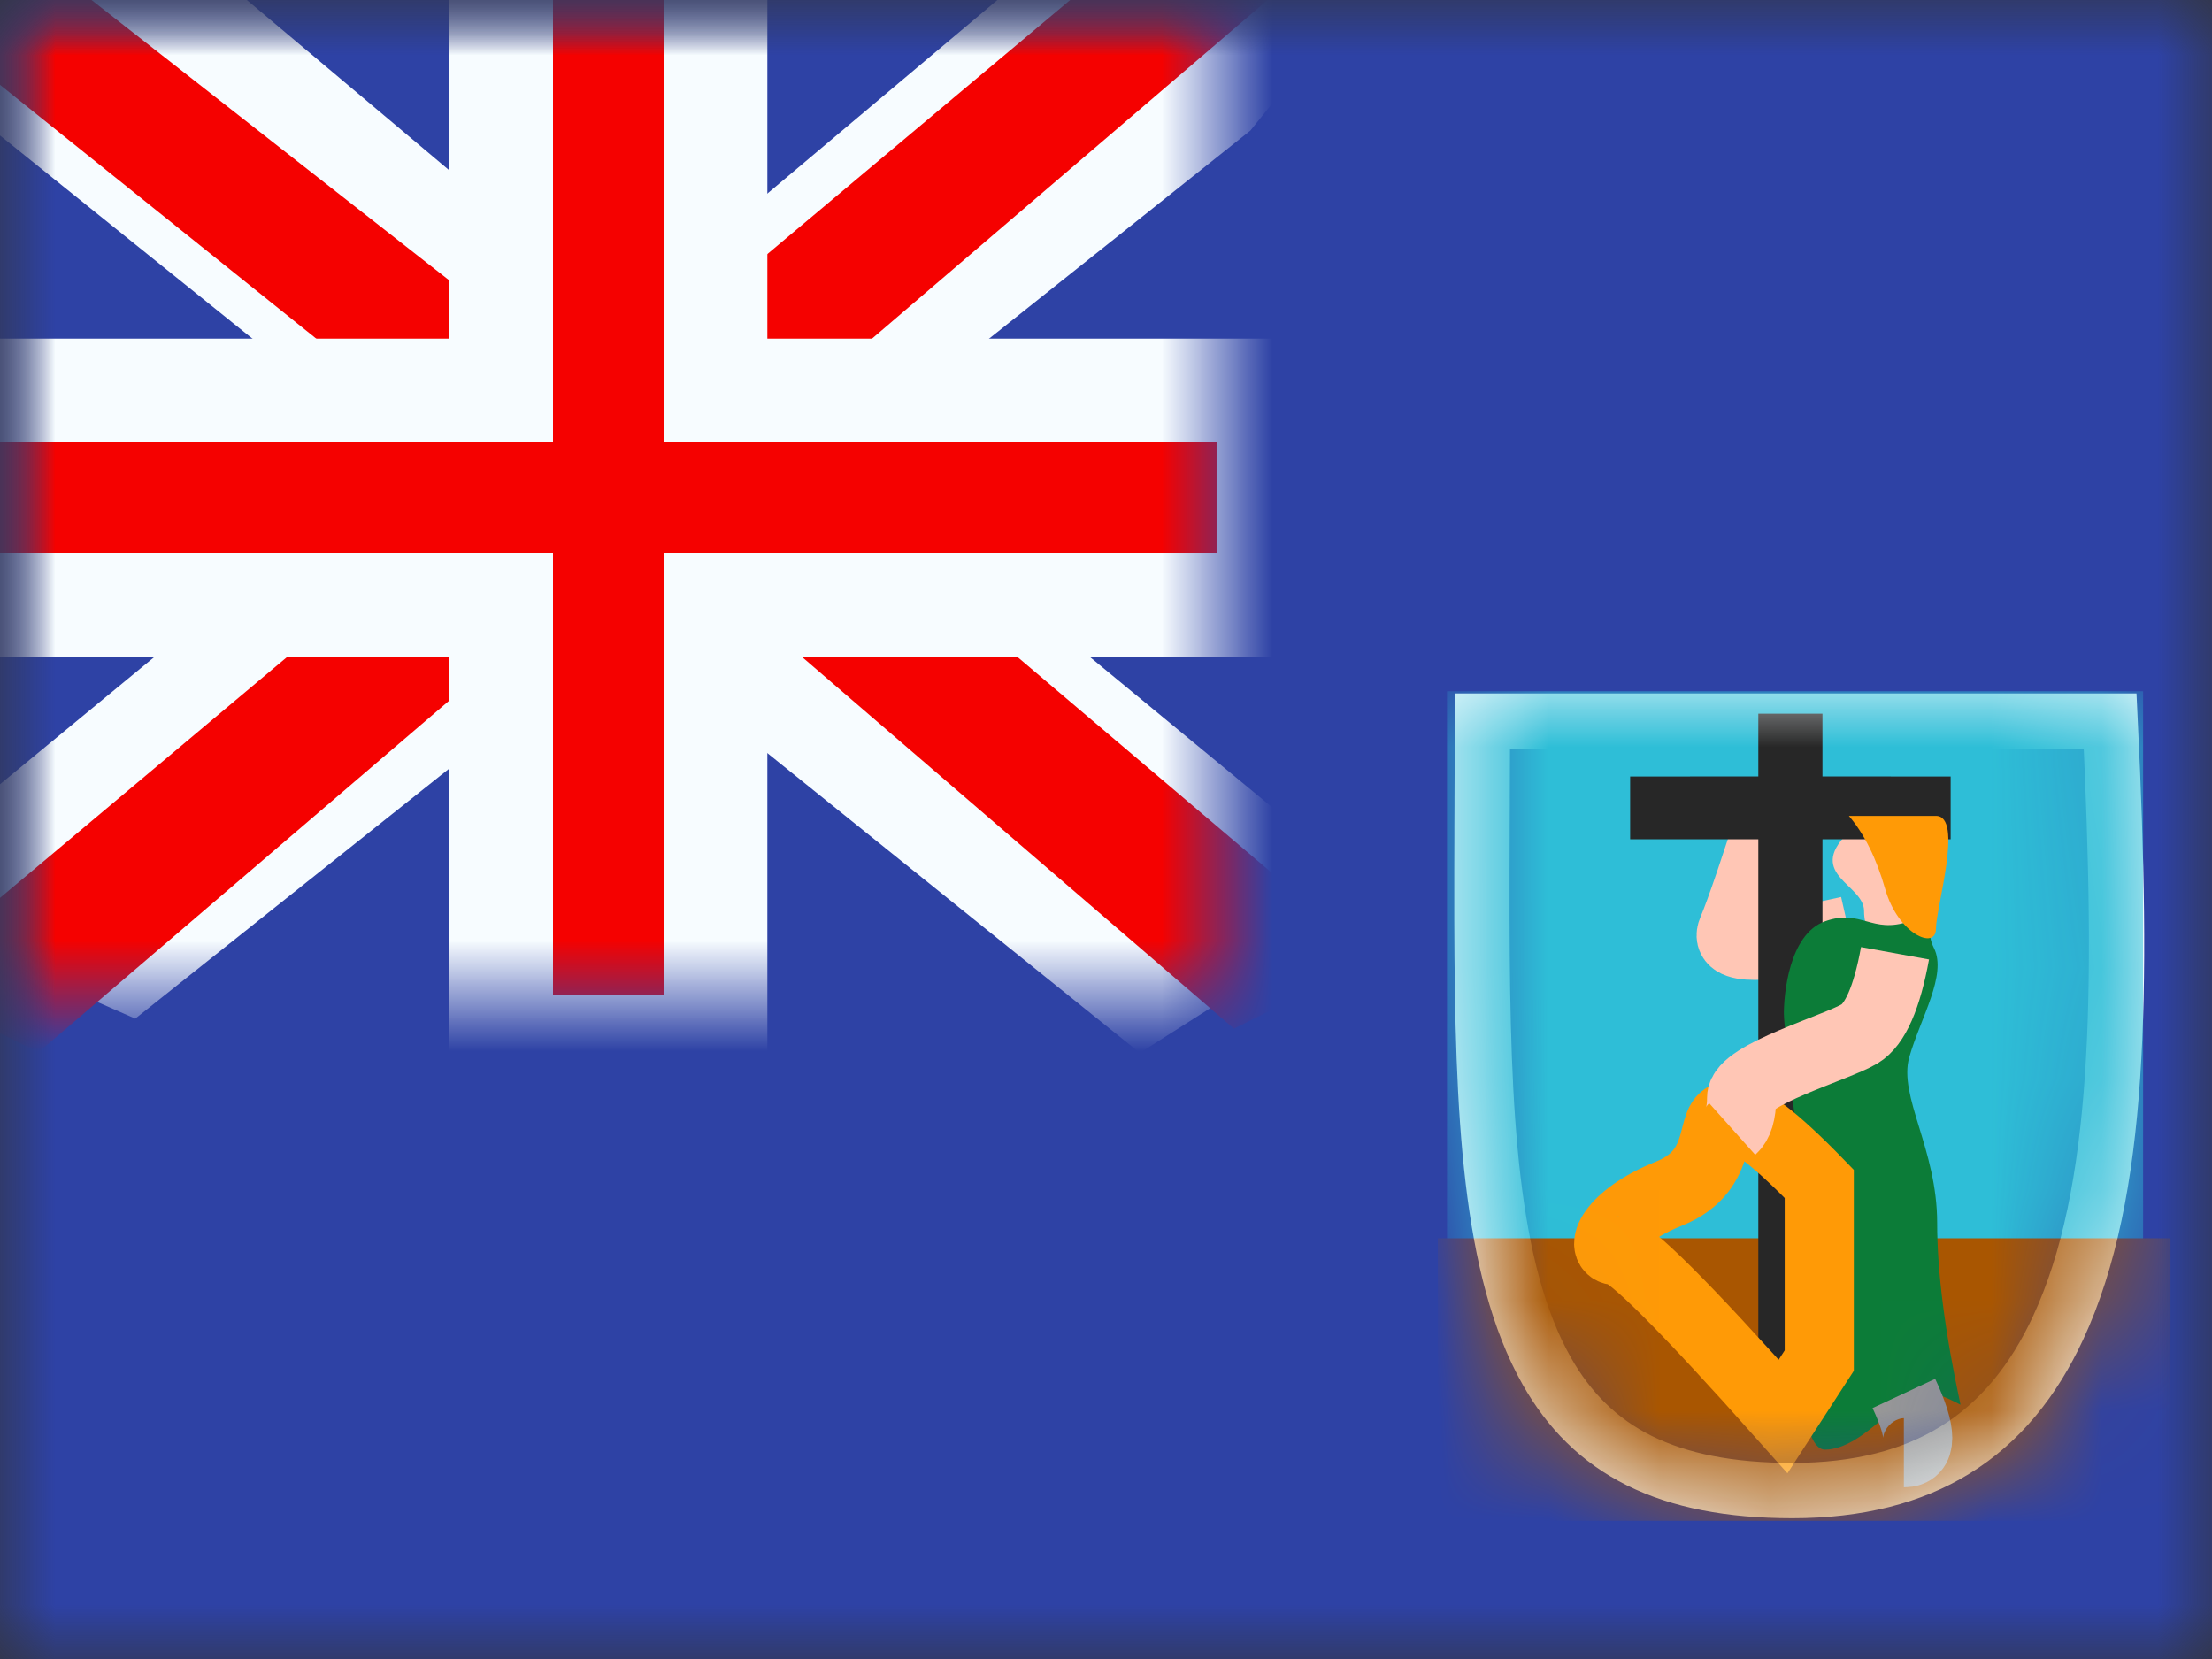 <?xml version="1.0" encoding="UTF-8"?>
<svg width="20px" height="15px" viewBox="0 0 20 15" version="1.1" xmlns="http://www.w3.org/2000/svg" xmlns:xlink="http://www.w3.org/1999/xlink">
    <rect x="0" y="0" width="20" height="15" fill="#333333" stroke="none"/>
    <title>flags/M/MS - Montserrat</title>
    <defs>
        <rect id="path-1" x="0" y="0" width="20" height="15"></rect>
        <rect id="path-3" x="0" y="0" width="20" height="15"></rect>
        <rect id="path-5" x="0" y="0" width="11" height="9"></rect>
        <path d="M0.654,0.02 C0.654,4.441 0.373,7.477 3.705,7.477 C7.038,7.477 7.038,3.749 6.817,0.02 L0.654,0.02 Z" id="path-7"></path>
    </defs>
    <g id="Symbols" stroke="none" stroke-width="1" fill="none" fill-rule="evenodd">
        <g id="flag">
            <mask id="mask-2" fill="white">
                <use xlink:href="#path-1"></use>
            </mask>
            <g id="mask"></g>
            <g id="contents" mask="url(#mask-2)">
                <mask id="mask-4" fill="white">
                    <use xlink:href="#path-3"></use>
                </mask>
                <use id="background" fill="#2E42A5" xlink:href="#path-3"></use>
                <g id="gb---medium" mask="url(#mask-4)">
                    <g id="flag">
                        <mask id="mask-6" fill="white">
                            <use xlink:href="#path-5"></use>
                        </mask>
                        <use id="mask" fill="#2E42A5" xlink:href="#path-5"></use>
                        <g id="contents" mask="url(#mask-6)">
                            <g transform="translate(-2.5, -1.25)">
                                <g id="stripe" transform="translate(1, 0)">
                                    <polygon id="white" fill="#F7FCFF" fill-rule="nonzero" transform="translate(7.18, 5.457) scale(1, -1) translate(-7.18, -5.457) " points="0.247 1.54 2.723 0.454 12.806 8.484 14.112 10.098 11.465 10.461 7.352 7 4.042 4.669"></polygon>
                                    <polygon id="red" fill="#F50100" fill-rule="nonzero" transform="translate(7.115, 5.716) scale(1, -1) translate(-7.115, -5.716) " points="0.586 1.297 1.847 0.667 13.643 10.766 11.872 10.766"></polygon>
                                </g>
                                <g id="stripe" transform="translate(7.75, 5.5) scale(-1, 1) translate(-7.75, -5.5) translate(0.25, 0)">
                                    <polygon id="white" fill="#F7FCFF" fill-rule="nonzero" transform="translate(7.18, 5.612) scale(1, -1) translate(-7.18, -5.612) " points="0.247 1.85 2.444 0.454 12.806 8.794 14.112 10.408 11.465 10.771 7.352 7.31 4.042 4.979"></polygon>
                                    <polygon id="red" fill="#F50100" fill-rule="nonzero" transform="translate(7.285, 5.687) scale(1, -1) translate(-7.285, -5.687) " points="0.332 1.453 1.593 0.823 6.616 5.146 8.105 5.629 14.238 10.551 12.467 10.551 6.337 5.746 4.709 5.167"></polygon>
                                </g>
                                <g id="cross" transform="translate(2.5, 1.25)">
                                    <path d="M6.469,-0.469 L6.469,3.531 L11.469,3.531 L11.469,5.469 L6.469,5.469 L6.469,9.469 L4.531,9.469 L4.531,5.469 L-0.469,5.469 L-0.469,3.531 L4.531,3.531 L4.531,-0.469 L6.469,-0.469 Z" id="red" stroke="#F7FCFF" stroke-width="0.938" fill="#F50100"></path>
                                </g>
                            </g>
                        </g>
                    </g>
                </g>
                <g id="masked" mask="url(#mask-4)">
                    <g transform="translate(12.5, 6.25)">
                        <mask id="mask-8" fill="white">
                            <use xlink:href="#path-7"></use>
                        </mask>
                        <path stroke="#F7FCFF" stroke-width="0.5" d="M6.579,0.27 C6.698,2.744 6.675,4.536 6.108,5.757 C5.89,6.226 5.589,6.608 5.173,6.863 C4.787,7.1 4.304,7.227 3.705,7.227 C3.14,7.227 2.686,7.137 2.323,6.957 C1.956,6.775 1.686,6.501 1.486,6.148 C0.968,5.231 0.904,3.815 0.899,2.068 L0.899,2.068 L0.899,1.74 C0.899,1.692 0.899,1.648 0.899,1.606 L0.9,1.301 C0.9,1.274 0.9,1.249 0.9,1.225 L0.901,1.036 L0.901,1.036 L0.901,0.981 C0.902,0.748 0.903,0.512 0.904,0.27 L0.904,0.27 Z"></path>
                        <g id="mark" stroke="none" stroke-width="1" fill="none" fill-rule="evenodd" mask="url(#mask-8)">
                            <g transform="translate(0.5, 0)">
                                <rect id="bg" fill="#2EBED7" x="0.083" y="0" width="6.294" height="4.986"></rect>
                                <rect id="bg" fill="#A95601" x="0" y="4.946" width="6.625" height="2.554"></rect>
                                <g id="inside" stroke-width="1" fill="none" transform="translate(1.532, 0.203)">
                                    <path d="M2.184,1.962 C1.406,2.139 1.055,2.139 1.13,1.962 C1.205,1.786 1.343,1.379 1.545,0.743" id="Path-170" stroke="#FFC6B5" stroke-width="0.625"></path>
                                    <path d="M2.535,2.151 C2.393,2.064 2.322,1.941 2.322,1.783 C2.322,1.545 1.803,1.456 2.169,1.085 C2.535,0.714 2.693,0.877 2.693,1.085 C2.693,1.293 2.987,1.783 2.987,1.783 C2.987,1.783 2.836,1.906 2.535,2.151 Z" id="Path-171" fill="#FFC6B5"></path>
                                    <path d="M1.946,0 L1.946,0.567 L3.105,0.568 L3.105,1.135 L1.946,1.135 L1.946,6.081 L1.366,6.081 L1.366,1.135 L0.207,1.135 L0.207,0.568 L1.366,0.567 L1.366,0 L1.946,0 Z" id="Combined-Shape" fill="#272727"></path>
                                    <path d="M3.194,6.248 C3.054,5.597 2.983,5.049 2.983,4.604 C2.983,3.936 2.63,3.458 2.731,3.105 C2.832,2.752 3.075,2.361 2.954,2.119 C2.832,1.877 3.072,1.76 2.731,1.877 C2.39,1.995 2.298,1.76 1.969,1.877 C1.639,1.995 1.597,2.551 1.597,2.709 C1.597,2.868 1.744,3.937 1.744,4.271 C1.744,4.604 1.623,6.654 1.969,6.654 C2.314,6.654 2.69,6.121 2.822,6.121 C2.91,6.121 3.034,6.163 3.194,6.248 Z" id="Path-169" fill="#0C7C38"></path>
                                    <path d="M1.112,3.636 C0.901,3.636 1.095,4.125 0.559,4.339 C0.023,4.553 -0.082,4.855 0.087,4.855 C0.199,4.855 0.7,5.355 1.59,6.354 L1.917,5.849 L1.917,4.251 C1.52,3.841 1.252,3.636 1.112,3.636 Z" id="Path-172" stroke="#FF9A06" stroke-width="0.625"></path>
                                    <path d="M2.682,6.146 C2.849,6.504 2.849,6.682 2.682,6.682" id="Path-173" stroke="#979797" stroke-width="0.625"></path>
                                    <path d="M2.602,2.166 C2.529,2.567 2.422,2.81 2.283,2.894 C2.074,3.02 1.215,3.264 1.215,3.472 C1.215,3.611 1.186,3.705 1.13,3.755" id="Path-174" stroke="#FFC6B5" stroke-width="0.625"></path>
                                    <path d="M2.185,0.924 C2.326,1.09 2.435,1.311 2.513,1.585 C2.631,1.997 2.972,2.138 2.972,1.945 C2.972,1.752 3.224,0.924 2.972,0.924 C2.804,0.924 2.542,0.924 2.185,0.924 Z" id="Path-175" fill="#FF9A06"></path>
                                </g>
                            </g>
                        </g>
                    </g>
                </g>
            </g>
        </g>
    </g>
</svg>